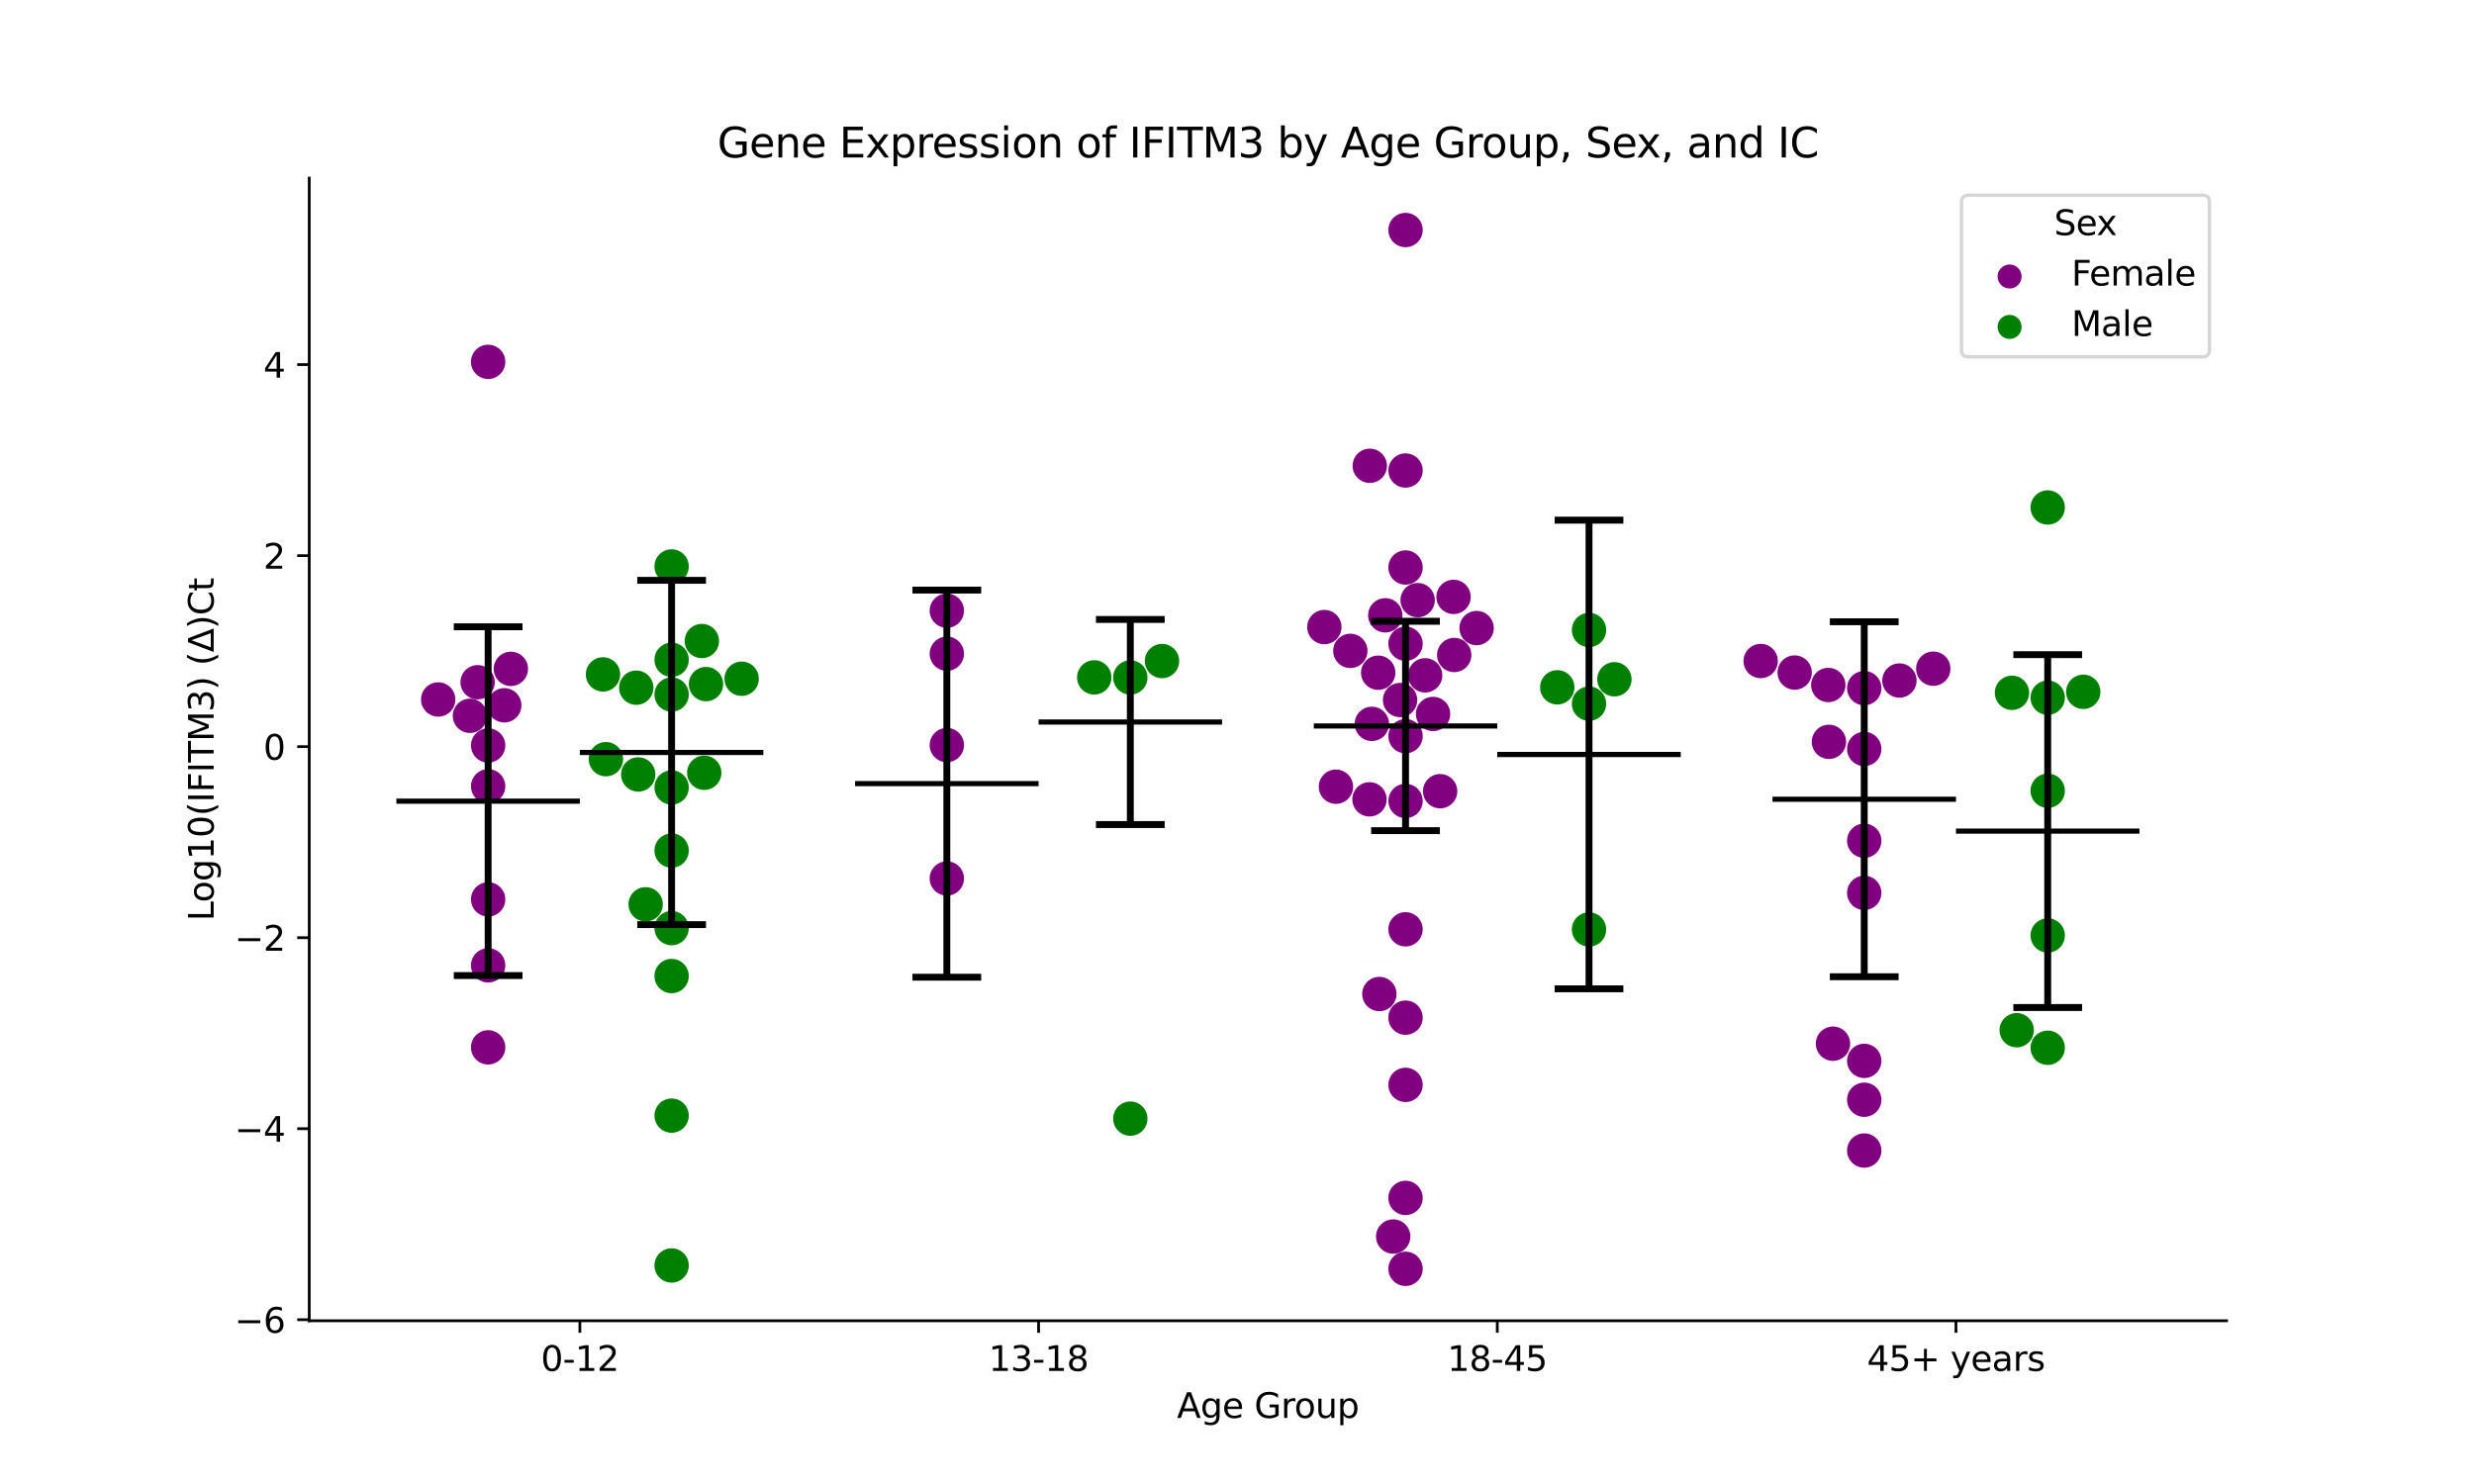 <?xml version="1.0" encoding="utf-8" standalone="no"?>
<!DOCTYPE svg PUBLIC "-//W3C//DTD SVG 1.1//EN"
  "http://www.w3.org/Graphics/SVG/1.1/DTD/svg11.dtd">
<svg xmlns:xlink="http://www.w3.org/1999/xlink" width="720pt" height="432pt" viewBox="0 0 720 432" xmlns="http://www.w3.org/2000/svg" version="1.1">
 <defs>
  <style type="text/css">*{stroke-linejoin: round; stroke-linecap: butt}</style>
 </defs>
 <g id="figure_1">
  <g id="patch_1">
   <path d="M 0 432 
L 720 432 
L 720 0 
L 0 0 
z
" style="fill: #ffffff"/>
  </g>
  <g id="axes_1">
   <g id="patch_2">
    <path d="M 90 384.48 
L 648 384.48 
L 648 51.84 
L 90 51.84 
z
" style="fill: #ffffff"/>
   </g>
   <g id="PathCollection_1">
    <defs>
     <path id="C0_0_d005dbf5a2" d="M 0 5 
C 1.326 5 2.598 4.473 3.536 3.536 
C 4.473 2.598 5 1.326 5 -0 
C 5 -1.326 4.473 -2.598 3.536 -3.536 
C 2.598 -4.473 1.326 -5 0 -5 
C -1.326 -5 -2.598 -4.473 -3.536 -3.536 
C -4.473 -2.598 -5 -1.326 -5 0 
C -5 1.326 -4.473 2.598 -3.536 3.536 
C -2.598 4.473 -1.326 5 0 5 
z
"/>
    </defs>
    <g clip-path="url(#p1fb4643c37)">
     <use xlink:href="#C0_0_d005dbf5a2" x="127.53" y="203.622" style="fill: #800080"/>
    </g>
    <g clip-path="url(#p1fb4643c37)">
     <use xlink:href="#C0_0_d005dbf5a2" x="142.062" y="217.011" style="fill: #800080"/>
    </g>
    <g clip-path="url(#p1fb4643c37)">
     <use xlink:href="#C0_0_d005dbf5a2" x="142.062" y="228.891" style="fill: #800080"/>
    </g>
    <g clip-path="url(#p1fb4643c37)">
     <use xlink:href="#C0_0_d005dbf5a2" x="146.764" y="205.313" style="fill: #800080"/>
    </g>
    <g clip-path="url(#p1fb4643c37)">
     <use xlink:href="#C0_0_d005dbf5a2" x="142.062" y="281.023" style="fill: #800080"/>
    </g>
    <g clip-path="url(#p1fb4643c37)">
     <use xlink:href="#C0_0_d005dbf5a2" x="139.004" y="198.604" style="fill: #800080"/>
    </g>
    <g clip-path="url(#p1fb4643c37)">
     <use xlink:href="#C0_0_d005dbf5a2" x="142.062" y="304.892" style="fill: #800080"/>
    </g>
    <g clip-path="url(#p1fb4643c37)">
     <use xlink:href="#C0_0_d005dbf5a2" x="148.677" y="194.715" style="fill: #800080"/>
    </g>
    <g clip-path="url(#p1fb4643c37)">
     <use xlink:href="#C0_0_d005dbf5a2" x="142.062" y="261.814" style="fill: #800080"/>
    </g>
    <g clip-path="url(#p1fb4643c37)">
     <use xlink:href="#C0_0_d005dbf5a2" x="142.062" y="105.336" style="fill: #800080"/>
    </g>
    <g clip-path="url(#p1fb4643c37)">
     <use xlink:href="#C0_0_d005dbf5a2" x="136.768" y="208.375" style="fill: #800080"/>
    </g>
   </g>
   <g id="PathCollection_2">
    <defs>
     <path id="C1_0_a21b9d2e6b" d="M 0 5 
C 1.326 5 2.598 4.473 3.536 3.536 
C 4.473 2.598 5 1.326 5 -0 
C 5 -1.326 4.473 -2.598 3.536 -3.536 
C 2.598 -4.473 1.326 -5 0 -5 
C -1.326 -5 -2.598 -4.473 -3.536 -3.536 
C -4.473 -2.598 -5 -1.326 -5 0 
C -5 1.326 -4.473 2.598 -3.536 3.536 
C -2.598 4.473 -1.326 5 0 5 
z
"/>
    </defs>
    <g clip-path="url(#p1fb4643c37)">
     <use xlink:href="#C1_0_a21b9d2e6b" x="175.487" y="196.323" style="fill: #008000"/>
    </g>
    <g clip-path="url(#p1fb4643c37)">
     <use xlink:href="#C1_0_a21b9d2e6b" x="215.836" y="197.588" style="fill: #008000"/>
    </g>
    <g clip-path="url(#p1fb4643c37)">
     <use xlink:href="#C1_0_a21b9d2e6b" x="195.459" y="270.186" style="fill: #008000"/>
    </g>
    <g clip-path="url(#p1fb4643c37)">
     <use xlink:href="#C1_0_a21b9d2e6b" x="187.898" y="263.247" style="fill: #008000"/>
    </g>
    <g clip-path="url(#p1fb4643c37)">
     <use xlink:href="#C1_0_a21b9d2e6b" x="185.17" y="200.19" style="fill: #008000"/>
    </g>
    <g clip-path="url(#p1fb4643c37)">
     <use xlink:href="#C1_0_a21b9d2e6b" x="195.459" y="192.066" style="fill: #008000"/>
    </g>
    <g clip-path="url(#p1fb4643c37)">
     <use xlink:href="#C1_0_a21b9d2e6b" x="204.256" y="186.607" style="fill: #008000"/>
    </g>
    <g clip-path="url(#p1fb4643c37)">
     <use xlink:href="#C1_0_a21b9d2e6b" x="195.459" y="324.765" style="fill: #008000"/>
    </g>
    <g clip-path="url(#p1fb4643c37)">
     <use xlink:href="#C1_0_a21b9d2e6b" x="195.459" y="368.382" style="fill: #008000"/>
    </g>
    <g clip-path="url(#p1fb4643c37)">
     <use xlink:href="#C1_0_a21b9d2e6b" x="195.459" y="284.133" style="fill: #008000"/>
    </g>
    <g clip-path="url(#p1fb4643c37)">
     <use xlink:href="#C1_0_a21b9d2e6b" x="185.739" y="225.454" style="fill: #008000"/>
    </g>
    <g clip-path="url(#p1fb4643c37)">
     <use xlink:href="#C1_0_a21b9d2e6b" x="205.464" y="199.147" style="fill: #008000"/>
    </g>
    <g clip-path="url(#p1fb4643c37)">
     <use xlink:href="#C1_0_a21b9d2e6b" x="195.459" y="247.611" style="fill: #008000"/>
    </g>
    <g clip-path="url(#p1fb4643c37)">
     <use xlink:href="#C1_0_a21b9d2e6b" x="195.459" y="229.235" style="fill: #008000"/>
    </g>
    <g clip-path="url(#p1fb4643c37)">
     <use xlink:href="#C1_0_a21b9d2e6b" x="176.336" y="221.005" style="fill: #008000"/>
    </g>
    <g clip-path="url(#p1fb4643c37)">
     <use xlink:href="#C1_0_a21b9d2e6b" x="195.459" y="202.182" style="fill: #008000"/>
    </g>
    <g clip-path="url(#p1fb4643c37)">
     <use xlink:href="#C1_0_a21b9d2e6b" x="204.954" y="224.965" style="fill: #008000"/>
    </g>
    <g clip-path="url(#p1fb4643c37)">
     <use xlink:href="#C1_0_a21b9d2e6b" x="195.459" y="164.893" style="fill: #008000"/>
    </g>
   </g>
   <g id="PathCollection_3">
    <defs>
     <path id="C2_0_2f471004be" d="M 0 5 
C 1.326 5 2.598 4.473 3.536 3.536 
C 4.473 2.598 5 1.326 5 -0 
C 5 -1.326 4.473 -2.598 3.536 -3.536 
C 2.598 -4.473 1.326 -5 0 -5 
C -1.326 -5 -2.598 -4.473 -3.536 -3.536 
C -4.473 -2.598 -5 -1.326 -5 0 
C -5 1.326 -4.473 2.598 -3.536 3.536 
C -2.598 4.473 -1.326 5 0 5 
z
"/>
    </defs>
    <g clip-path="url(#p1fb4643c37)">
     <use xlink:href="#C2_0_2f471004be" x="275.555" y="255.729" style="fill: #800080"/>
    </g>
    <g clip-path="url(#p1fb4643c37)">
     <use xlink:href="#C2_0_2f471004be" x="275.555" y="190.303" style="fill: #800080"/>
    </g>
    <g clip-path="url(#p1fb4643c37)">
     <use xlink:href="#C2_0_2f471004be" x="275.555" y="177.774" style="fill: #800080"/>
    </g>
    <g clip-path="url(#p1fb4643c37)">
     <use xlink:href="#C2_0_2f471004be" x="275.555" y="216.895" style="fill: #800080"/>
    </g>
   </g>
   <g id="PathCollection_4">
    <defs>
     <path id="C3_0_af53762e6b" d="M 0 5 
C 1.326 5 2.598 4.473 3.536 3.536 
C 4.473 2.598 5 1.326 5 -0 
C 5 -1.326 4.473 -2.598 3.536 -3.536 
C 2.598 -4.473 1.326 -5 0 -5 
C -1.326 -5 -2.598 -4.473 -3.536 -3.536 
C -4.473 -2.598 -5 -1.326 -5 0 
C -5 1.326 -4.473 2.598 -3.536 3.536 
C -2.598 4.473 -1.326 5 0 5 
z
"/>
    </defs>
    <g clip-path="url(#p1fb4643c37)">
     <use xlink:href="#C3_0_af53762e6b" x="328.952" y="325.646" style="fill: #008000"/>
    </g>
    <g clip-path="url(#p1fb4643c37)">
     <use xlink:href="#C3_0_af53762e6b" x="318.452" y="197.193" style="fill: #008000"/>
    </g>
    <g clip-path="url(#p1fb4643c37)">
     <use xlink:href="#C3_0_af53762e6b" x="338.178" y="192.439" style="fill: #008000"/>
    </g>
    <g clip-path="url(#p1fb4643c37)">
     <use xlink:href="#C3_0_af53762e6b" x="328.952" y="197.213" style="fill: #008000"/>
    </g>
   </g>
   <g id="PathCollection_5">
    <defs>
     <path id="C4_0_cc400b968b" d="M 0 5 
C 1.326 5 2.598 4.473 3.536 3.536 
C 4.473 2.598 5 1.326 5 -0 
C 5 -1.326 4.473 -2.598 3.536 -3.536 
C 2.598 -4.473 1.326 -5 0 -5 
C -1.326 -5 -2.598 -4.473 -3.536 -3.536 
C -4.473 -2.598 -5 -1.326 -5 0 
C -5 1.326 -4.473 2.598 -3.536 3.536 
C -2.598 4.473 -1.326 5 0 5 
z
"/>
    </defs>
    <g clip-path="url(#p1fb4643c37)">
     <use xlink:href="#C4_0_cc400b968b" x="429.73" y="182.829" style="fill: #800080"/>
    </g>
    <g clip-path="url(#p1fb4643c37)">
     <use xlink:href="#C4_0_cc400b968b" x="388.795" y="229.012" style="fill: #800080"/>
    </g>
    <g clip-path="url(#p1fb4643c37)">
     <use xlink:href="#C4_0_cc400b968b" x="409.048" y="66.96" style="fill: #800080"/>
    </g>
    <g clip-path="url(#p1fb4643c37)">
     <use xlink:href="#C4_0_cc400b968b" x="407.46" y="203.784" style="fill: #800080"/>
    </g>
    <g clip-path="url(#p1fb4643c37)">
     <use xlink:href="#C4_0_cc400b968b" x="398.647" y="135.597" style="fill: #800080"/>
    </g>
    <g clip-path="url(#p1fb4643c37)">
     <use xlink:href="#C4_0_cc400b968b" x="423.026" y="173.759" style="fill: #800080"/>
    </g>
    <g clip-path="url(#p1fb4643c37)">
     <use xlink:href="#C4_0_cc400b968b" x="423.22" y="190.675" style="fill: #800080"/>
    </g>
    <g clip-path="url(#p1fb4643c37)">
     <use xlink:href="#C4_0_cc400b968b" x="417.058" y="207.839" style="fill: #800080"/>
    </g>
    <g clip-path="url(#p1fb4643c37)">
     <use xlink:href="#C4_0_cc400b968b" x="385.423" y="182.541" style="fill: #800080"/>
    </g>
    <g clip-path="url(#p1fb4643c37)">
     <use xlink:href="#C4_0_cc400b968b" x="412.573" y="174.708" style="fill: #800080"/>
    </g>
    <g clip-path="url(#p1fb4643c37)">
     <use xlink:href="#C4_0_cc400b968b" x="409.048" y="165.207" style="fill: #800080"/>
    </g>
    <g clip-path="url(#p1fb4643c37)">
     <use xlink:href="#C4_0_cc400b968b" x="399.246" y="210.719" style="fill: #800080"/>
    </g>
    <g clip-path="url(#p1fb4643c37)">
     <use xlink:href="#C4_0_cc400b968b" x="409.048" y="136.97" style="fill: #800080"/>
    </g>
    <g clip-path="url(#p1fb4643c37)">
     <use xlink:href="#C4_0_cc400b968b" x="409.048" y="369.36" style="fill: #800080"/>
    </g>
    <g clip-path="url(#p1fb4643c37)">
     <use xlink:href="#C4_0_cc400b968b" x="409.048" y="233.159" style="fill: #800080"/>
    </g>
    <g clip-path="url(#p1fb4643c37)">
     <use xlink:href="#C4_0_cc400b968b" x="414.757" y="196.594" style="fill: #800080"/>
    </g>
    <g clip-path="url(#p1fb4643c37)">
     <use xlink:href="#C4_0_cc400b968b" x="398.559" y="232.69" style="fill: #800080"/>
    </g>
    <g clip-path="url(#p1fb4643c37)">
     <use xlink:href="#C4_0_cc400b968b" x="409.048" y="296.245" style="fill: #800080"/>
    </g>
    <g clip-path="url(#p1fb4643c37)">
     <use xlink:href="#C4_0_cc400b968b" x="409.048" y="270.528" style="fill: #800080"/>
    </g>
    <g clip-path="url(#p1fb4643c37)">
     <use xlink:href="#C4_0_cc400b968b" x="401.43" y="289.363" style="fill: #800080"/>
    </g>
    <g clip-path="url(#p1fb4643c37)">
     <use xlink:href="#C4_0_cc400b968b" x="405.46" y="359.962" style="fill: #800080"/>
    </g>
    <g clip-path="url(#p1fb4643c37)">
     <use xlink:href="#C4_0_cc400b968b" x="409.048" y="348.718" style="fill: #800080"/>
    </g>
    <g clip-path="url(#p1fb4643c37)">
     <use xlink:href="#C4_0_cc400b968b" x="409.048" y="214.304" style="fill: #800080"/>
    </g>
    <g clip-path="url(#p1fb4643c37)">
     <use xlink:href="#C4_0_cc400b968b" x="403.152" y="179.122" style="fill: #800080"/>
    </g>
    <g clip-path="url(#p1fb4643c37)">
     <use xlink:href="#C4_0_cc400b968b" x="419.117" y="230.323" style="fill: #800080"/>
    </g>
    <g clip-path="url(#p1fb4643c37)">
     <use xlink:href="#C4_0_cc400b968b" x="401.096" y="195.83" style="fill: #800080"/>
    </g>
    <g clip-path="url(#p1fb4643c37)">
     <use xlink:href="#C4_0_cc400b968b" x="392.989" y="189.475" style="fill: #800080"/>
    </g>
    <g clip-path="url(#p1fb4643c37)">
     <use xlink:href="#C4_0_cc400b968b" x="409.048" y="187.397" style="fill: #800080"/>
    </g>
    <g clip-path="url(#p1fb4643c37)">
     <use xlink:href="#C4_0_cc400b968b" x="409.048" y="315.81" style="fill: #800080"/>
    </g>
   </g>
   <g id="PathCollection_6">
    <defs>
     <path id="C5_0_0db27aacb5" d="M 0 5 
C 1.326 5 2.598 4.473 3.536 3.536 
C 4.473 2.598 5 1.326 5 -0 
C 5 -1.326 4.473 -2.598 3.536 -3.536 
C 2.598 -4.473 1.326 -5 0 -5 
C -1.326 -5 -2.598 -4.473 -3.536 -3.536 
C -4.473 -2.598 -5 -1.326 -5 0 
C -5 1.326 -4.473 2.598 -3.536 3.536 
C -2.598 4.473 -1.326 5 0 5 
z
"/>
    </defs>
    <g clip-path="url(#p1fb4643c37)">
     <use xlink:href="#C5_0_0db27aacb5" x="462.445" y="204.842" style="fill: #008000"/>
    </g>
    <g clip-path="url(#p1fb4643c37)">
     <use xlink:href="#C5_0_0db27aacb5" x="462.445" y="270.573" style="fill: #008000"/>
    </g>
    <g clip-path="url(#p1fb4643c37)">
     <use xlink:href="#C5_0_0db27aacb5" x="462.445" y="183.391" style="fill: #008000"/>
    </g>
    <g clip-path="url(#p1fb4643c37)">
     <use xlink:href="#C5_0_0db27aacb5" x="453.207" y="200.089" style="fill: #008000"/>
    </g>
    <g clip-path="url(#p1fb4643c37)">
     <use xlink:href="#C5_0_0db27aacb5" x="469.84" y="197.743" style="fill: #008000"/>
    </g>
   </g>
   <g id="PathCollection_7">
    <defs>
     <path id="C6_0_160b80b0ac" d="M 0 5 
C 1.326 5 2.598 4.473 3.536 3.536 
C 4.473 2.598 5 1.326 5 -0 
C 5 -1.326 4.473 -2.598 3.536 -3.536 
C 2.598 -4.473 1.326 -5 0 -5 
C -1.326 -5 -2.598 -4.473 -3.536 -3.536 
C -4.473 -2.598 -5 -1.326 -5 0 
C -5 1.326 -4.473 2.598 -3.536 3.536 
C -2.598 4.473 -1.326 5 0 5 
z
"/>
    </defs>
    <g clip-path="url(#p1fb4643c37)">
     <use xlink:href="#C6_0_160b80b0ac" x="552.779" y="198.106" style="fill: #800080"/>
    </g>
    <g clip-path="url(#p1fb4643c37)">
     <use xlink:href="#C6_0_160b80b0ac" x="542.541" y="259.922" style="fill: #800080"/>
    </g>
    <g clip-path="url(#p1fb4643c37)">
     <use xlink:href="#C6_0_160b80b0ac" x="542.541" y="200.325" style="fill: #800080"/>
    </g>
    <g clip-path="url(#p1fb4643c37)">
     <use xlink:href="#C6_0_160b80b0ac" x="562.637" y="194.663" style="fill: #800080"/>
    </g>
    <g clip-path="url(#p1fb4643c37)">
     <use xlink:href="#C6_0_160b80b0ac" x="533.447" y="303.828" style="fill: #800080"/>
    </g>
    <g clip-path="url(#p1fb4643c37)">
     <use xlink:href="#C6_0_160b80b0ac" x="532.085" y="199.404" style="fill: #800080"/>
    </g>
    <g clip-path="url(#p1fb4643c37)">
     <use xlink:href="#C6_0_160b80b0ac" x="512.406" y="192.429" style="fill: #800080"/>
    </g>
    <g clip-path="url(#p1fb4643c37)">
     <use xlink:href="#C6_0_160b80b0ac" x="542.541" y="244.741" style="fill: #800080"/>
    </g>
    <g clip-path="url(#p1fb4643c37)">
     <use xlink:href="#C6_0_160b80b0ac" x="532.269" y="215.953" style="fill: #800080"/>
    </g>
    <g clip-path="url(#p1fb4643c37)">
     <use xlink:href="#C6_0_160b80b0ac" x="542.541" y="218.026" style="fill: #800080"/>
    </g>
    <g clip-path="url(#p1fb4643c37)">
     <use xlink:href="#C6_0_160b80b0ac" x="542.541" y="320.141" style="fill: #800080"/>
    </g>
    <g clip-path="url(#p1fb4643c37)">
     <use xlink:href="#C6_0_160b80b0ac" x="522.296" y="195.788" style="fill: #800080"/>
    </g>
    <g clip-path="url(#p1fb4643c37)">
     <use xlink:href="#C6_0_160b80b0ac" x="542.541" y="308.827" style="fill: #800080"/>
    </g>
    <g clip-path="url(#p1fb4643c37)">
     <use xlink:href="#C6_0_160b80b0ac" x="542.541" y="334.929" style="fill: #800080"/>
    </g>
   </g>
   <g id="PathCollection_8">
    <defs>
     <path id="C7_0_4708cc3f23" d="M 0 5 
C 1.326 5 2.598 4.473 3.536 3.536 
C 4.473 2.598 5 1.326 5 -0 
C 5 -1.326 4.473 -2.598 3.536 -3.536 
C 2.598 -4.473 1.326 -5 0 -5 
C -1.326 -5 -2.598 -4.473 -3.536 -3.536 
C -4.473 -2.598 -5 -1.326 -5 0 
C -5 1.326 -4.473 2.598 -3.536 3.536 
C -2.598 4.473 -1.326 5 0 5 
z
"/>
    </defs>
    <g clip-path="url(#p1fb4643c37)">
     <use xlink:href="#C7_0_4708cc3f23" x="595.938" y="272.321" style="fill: #008000"/>
    </g>
    <g clip-path="url(#p1fb4643c37)">
     <use xlink:href="#C7_0_4708cc3f23" x="606.283" y="201.391" style="fill: #008000"/>
    </g>
    <g clip-path="url(#p1fb4643c37)">
     <use xlink:href="#C7_0_4708cc3f23" x="595.938" y="147.73" style="fill: #008000"/>
    </g>
    <g clip-path="url(#p1fb4643c37)">
     <use xlink:href="#C7_0_4708cc3f23" x="585.544" y="201.68" style="fill: #008000"/>
    </g>
    <g clip-path="url(#p1fb4643c37)">
     <use xlink:href="#C7_0_4708cc3f23" x="595.938" y="305.015" style="fill: #008000"/>
    </g>
    <g clip-path="url(#p1fb4643c37)">
     <use xlink:href="#C7_0_4708cc3f23" x="595.938" y="230.196" style="fill: #008000"/>
    </g>
    <g clip-path="url(#p1fb4643c37)">
     <use xlink:href="#C7_0_4708cc3f23" x="586.914" y="299.902" style="fill: #008000"/>
    </g>
    <g clip-path="url(#p1fb4643c37)">
     <use xlink:href="#C7_0_4708cc3f23" x="595.938" y="203.101" style="fill: #008000"/>
    </g>
   </g>
   <g id="PathCollection_9"/>
   <g id="PathCollection_10"/>
   <g id="matplotlib.axis_1">
    <g id="xtick_1">
     <g id="line2d_1">
      <defs>
       <path id="m7fa764f55e" d="M 0 0 
L 0 3.5 
" style="stroke: #000000; stroke-width: 0.8"/>
      </defs>
      <g>
       <use xlink:href="#m7fa764f55e" x="168.761" y="384.48" style="stroke: #000000; stroke-width: 0.8"/>
      </g>
     </g>
     <g id="text_1">
      <!-- 0-12 -->
      <g transform="translate(157.413 399.078) scale(0.1 -0.1)">
       <defs>
        <path id="DejaVuSans-30" d="M 2034 4250 
Q 1547 4250 1301 3770 
Q 1056 3291 1056 2328 
Q 1056 1369 1301 889 
Q 1547 409 2034 409 
Q 2525 409 2770 889 
Q 3016 1369 3016 2328 
Q 3016 3291 2770 3770 
Q 2525 4250 2034 4250 
z
M 2034 4750 
Q 2819 4750 3233 4129 
Q 3647 3509 3647 2328 
Q 3647 1150 3233 529 
Q 2819 -91 2034 -91 
Q 1250 -91 836 529 
Q 422 1150 422 2328 
Q 422 3509 836 4129 
Q 1250 4750 2034 4750 
z
" transform="scale(0.016)"/>
        <path id="DejaVuSans-2d" d="M 313 2009 
L 1997 2009 
L 1997 1497 
L 313 1497 
L 313 2009 
z
" transform="scale(0.016)"/>
        <path id="DejaVuSans-31" d="M 794 531 
L 1825 531 
L 1825 4091 
L 703 3866 
L 703 4441 
L 1819 4666 
L 2450 4666 
L 2450 531 
L 3481 531 
L 3481 0 
L 794 0 
L 794 531 
z
" transform="scale(0.016)"/>
        <path id="DejaVuSans-32" d="M 1228 531 
L 3431 531 
L 3431 0 
L 469 0 
L 469 531 
Q 828 903 1448 1529 
Q 2069 2156 2228 2338 
Q 2531 2678 2651 2914 
Q 2772 3150 2772 3378 
Q 2772 3750 2511 3984 
Q 2250 4219 1831 4219 
Q 1534 4219 1204 4116 
Q 875 4013 500 3803 
L 500 4441 
Q 881 4594 1212 4672 
Q 1544 4750 1819 4750 
Q 2544 4750 2975 4387 
Q 3406 4025 3406 3419 
Q 3406 3131 3298 2873 
Q 3191 2616 2906 2266 
Q 2828 2175 2409 1742 
Q 1991 1309 1228 531 
z
" transform="scale(0.016)"/>
       </defs>
       <use xlink:href="#DejaVuSans-30"/>
       <use xlink:href="#DejaVuSans-2d" x="63.623"/>
       <use xlink:href="#DejaVuSans-31" x="99.707"/>
       <use xlink:href="#DejaVuSans-32" x="163.33"/>
      </g>
     </g>
    </g>
    <g id="xtick_2">
     <g id="line2d_2">
      <g>
       <use xlink:href="#m7fa764f55e" x="302.254" y="384.48" style="stroke: #000000; stroke-width: 0.8"/>
      </g>
     </g>
     <g id="text_2">
      <!-- 13-18 -->
      <g transform="translate(287.725 399.078) scale(0.1 -0.1)">
       <defs>
        <path id="DejaVuSans-33" d="M 2597 2516 
Q 3050 2419 3304 2112 
Q 3559 1806 3559 1356 
Q 3559 666 3084 287 
Q 2609 -91 1734 -91 
Q 1441 -91 1130 -33 
Q 819 25 488 141 
L 488 750 
Q 750 597 1062 519 
Q 1375 441 1716 441 
Q 2309 441 2620 675 
Q 2931 909 2931 1356 
Q 2931 1769 2642 2001 
Q 2353 2234 1838 2234 
L 1294 2234 
L 1294 2753 
L 1863 2753 
Q 2328 2753 2575 2939 
Q 2822 3125 2822 3475 
Q 2822 3834 2567 4026 
Q 2313 4219 1838 4219 
Q 1578 4219 1281 4162 
Q 984 4106 628 3988 
L 628 4550 
Q 988 4650 1302 4700 
Q 1616 4750 1894 4750 
Q 2613 4750 3031 4423 
Q 3450 4097 3450 3541 
Q 3450 3153 3228 2886 
Q 3006 2619 2597 2516 
z
" transform="scale(0.016)"/>
        <path id="DejaVuSans-38" d="M 2034 2216 
Q 1584 2216 1326 1975 
Q 1069 1734 1069 1313 
Q 1069 891 1326 650 
Q 1584 409 2034 409 
Q 2484 409 2743 651 
Q 3003 894 3003 1313 
Q 3003 1734 2745 1975 
Q 2488 2216 2034 2216 
z
M 1403 2484 
Q 997 2584 770 2862 
Q 544 3141 544 3541 
Q 544 4100 942 4425 
Q 1341 4750 2034 4750 
Q 2731 4750 3128 4425 
Q 3525 4100 3525 3541 
Q 3525 3141 3298 2862 
Q 3072 2584 2669 2484 
Q 3125 2378 3379 2068 
Q 3634 1759 3634 1313 
Q 3634 634 3220 271 
Q 2806 -91 2034 -91 
Q 1263 -91 848 271 
Q 434 634 434 1313 
Q 434 1759 690 2068 
Q 947 2378 1403 2484 
z
M 1172 3481 
Q 1172 3119 1398 2916 
Q 1625 2713 2034 2713 
Q 2441 2713 2670 2916 
Q 2900 3119 2900 3481 
Q 2900 3844 2670 4047 
Q 2441 4250 2034 4250 
Q 1625 4250 1398 4047 
Q 1172 3844 1172 3481 
z
" transform="scale(0.016)"/>
       </defs>
       <use xlink:href="#DejaVuSans-31"/>
       <use xlink:href="#DejaVuSans-33" x="63.623"/>
       <use xlink:href="#DejaVuSans-2d" x="127.246"/>
       <use xlink:href="#DejaVuSans-31" x="163.33"/>
       <use xlink:href="#DejaVuSans-38" x="226.953"/>
      </g>
     </g>
    </g>
    <g id="xtick_3">
     <g id="line2d_3">
      <g>
       <use xlink:href="#m7fa764f55e" x="435.746" y="384.48" style="stroke: #000000; stroke-width: 0.8"/>
      </g>
     </g>
     <g id="text_3">
      <!-- 18-45 -->
      <g transform="translate(421.218 399.078) scale(0.1 -0.1)">
       <defs>
        <path id="DejaVuSans-34" d="M 2419 4116 
L 825 1625 
L 2419 1625 
L 2419 4116 
z
M 2253 4666 
L 3047 4666 
L 3047 1625 
L 3713 1625 
L 3713 1100 
L 3047 1100 
L 3047 0 
L 2419 0 
L 2419 1100 
L 313 1100 
L 313 1709 
L 2253 4666 
z
" transform="scale(0.016)"/>
        <path id="DejaVuSans-35" d="M 691 4666 
L 3169 4666 
L 3169 4134 
L 1269 4134 
L 1269 2991 
Q 1406 3038 1543 3061 
Q 1681 3084 1819 3084 
Q 2600 3084 3056 2656 
Q 3513 2228 3513 1497 
Q 3513 744 3044 326 
Q 2575 -91 1722 -91 
Q 1428 -91 1123 -41 
Q 819 9 494 109 
L 494 744 
Q 775 591 1075 516 
Q 1375 441 1709 441 
Q 2250 441 2565 725 
Q 2881 1009 2881 1497 
Q 2881 1984 2565 2268 
Q 2250 2553 1709 2553 
Q 1456 2553 1204 2497 
Q 953 2441 691 2322 
L 691 4666 
z
" transform="scale(0.016)"/>
       </defs>
       <use xlink:href="#DejaVuSans-31"/>
       <use xlink:href="#DejaVuSans-38" x="63.623"/>
       <use xlink:href="#DejaVuSans-2d" x="127.246"/>
       <use xlink:href="#DejaVuSans-34" x="163.33"/>
       <use xlink:href="#DejaVuSans-35" x="226.953"/>
      </g>
     </g>
    </g>
    <g id="xtick_4">
     <g id="line2d_4">
      <g>
       <use xlink:href="#m7fa764f55e" x="569.239" y="384.48" style="stroke: #000000; stroke-width: 0.8"/>
      </g>
     </g>
     <g id="text_4">
      <!-- 45+ years -->
      <g transform="translate(543.338 399.078) scale(0.1 -0.1)">
       <defs>
        <path id="DejaVuSans-2b" d="M 2944 4013 
L 2944 2272 
L 4684 2272 
L 4684 1741 
L 2944 1741 
L 2944 0 
L 2419 0 
L 2419 1741 
L 678 1741 
L 678 2272 
L 2419 2272 
L 2419 4013 
L 2944 4013 
z
" transform="scale(0.016)"/>
        <path id="DejaVuSans-20" transform="scale(0.016)"/>
        <path id="DejaVuSans-79" d="M 2059 -325 
Q 1816 -950 1584 -1140 
Q 1353 -1331 966 -1331 
L 506 -1331 
L 506 -850 
L 844 -850 
Q 1081 -850 1212 -737 
Q 1344 -625 1503 -206 
L 1606 56 
L 191 3500 
L 800 3500 
L 1894 763 
L 2988 3500 
L 3597 3500 
L 2059 -325 
z
" transform="scale(0.016)"/>
        <path id="DejaVuSans-65" d="M 3597 1894 
L 3597 1613 
L 953 1613 
Q 991 1019 1311 708 
Q 1631 397 2203 397 
Q 2534 397 2845 478 
Q 3156 559 3463 722 
L 3463 178 
Q 3153 47 2828 -22 
Q 2503 -91 2169 -91 
Q 1331 -91 842 396 
Q 353 884 353 1716 
Q 353 2575 817 3079 
Q 1281 3584 2069 3584 
Q 2775 3584 3186 3129 
Q 3597 2675 3597 1894 
z
M 3022 2063 
Q 3016 2534 2758 2815 
Q 2500 3097 2075 3097 
Q 1594 3097 1305 2825 
Q 1016 2553 972 2059 
L 3022 2063 
z
" transform="scale(0.016)"/>
        <path id="DejaVuSans-61" d="M 2194 1759 
Q 1497 1759 1228 1600 
Q 959 1441 959 1056 
Q 959 750 1161 570 
Q 1363 391 1709 391 
Q 2188 391 2477 730 
Q 2766 1069 2766 1631 
L 2766 1759 
L 2194 1759 
z
M 3341 1997 
L 3341 0 
L 2766 0 
L 2766 531 
Q 2569 213 2275 61 
Q 1981 -91 1556 -91 
Q 1019 -91 701 211 
Q 384 513 384 1019 
Q 384 1609 779 1909 
Q 1175 2209 1959 2209 
L 2766 2209 
L 2766 2266 
Q 2766 2663 2505 2880 
Q 2244 3097 1772 3097 
Q 1472 3097 1187 3025 
Q 903 2953 641 2809 
L 641 3341 
Q 956 3463 1253 3523 
Q 1550 3584 1831 3584 
Q 2591 3584 2966 3190 
Q 3341 2797 3341 1997 
z
" transform="scale(0.016)"/>
        <path id="DejaVuSans-72" d="M 2631 2963 
Q 2534 3019 2420 3045 
Q 2306 3072 2169 3072 
Q 1681 3072 1420 2755 
Q 1159 2438 1159 1844 
L 1159 0 
L 581 0 
L 581 3500 
L 1159 3500 
L 1159 2956 
Q 1341 3275 1631 3429 
Q 1922 3584 2338 3584 
Q 2397 3584 2469 3576 
Q 2541 3569 2628 3553 
L 2631 2963 
z
" transform="scale(0.016)"/>
        <path id="DejaVuSans-73" d="M 2834 3397 
L 2834 2853 
Q 2591 2978 2328 3040 
Q 2066 3103 1784 3103 
Q 1356 3103 1142 2972 
Q 928 2841 928 2578 
Q 928 2378 1081 2264 
Q 1234 2150 1697 2047 
L 1894 2003 
Q 2506 1872 2764 1633 
Q 3022 1394 3022 966 
Q 3022 478 2636 193 
Q 2250 -91 1575 -91 
Q 1294 -91 989 -36 
Q 684 19 347 128 
L 347 722 
Q 666 556 975 473 
Q 1284 391 1588 391 
Q 1994 391 2212 530 
Q 2431 669 2431 922 
Q 2431 1156 2273 1281 
Q 2116 1406 1581 1522 
L 1381 1569 
Q 847 1681 609 1914 
Q 372 2147 372 2553 
Q 372 3047 722 3315 
Q 1072 3584 1716 3584 
Q 2034 3584 2315 3537 
Q 2597 3491 2834 3397 
z
" transform="scale(0.016)"/>
       </defs>
       <use xlink:href="#DejaVuSans-34"/>
       <use xlink:href="#DejaVuSans-35" x="63.623"/>
       <use xlink:href="#DejaVuSans-2b" x="127.246"/>
       <use xlink:href="#DejaVuSans-20" x="211.035"/>
       <use xlink:href="#DejaVuSans-79" x="242.822"/>
       <use xlink:href="#DejaVuSans-65" x="302.002"/>
       <use xlink:href="#DejaVuSans-61" x="363.525"/>
       <use xlink:href="#DejaVuSans-72" x="424.805"/>
       <use xlink:href="#DejaVuSans-73" x="465.918"/>
      </g>
     </g>
    </g>
    <g id="text_5">
     <!-- Age Group -->
     <g transform="translate(342.52 412.757) scale(0.1 -0.1)">
      <defs>
       <path id="DejaVuSans-41" d="M 2188 4044 
L 1331 1722 
L 3047 1722 
L 2188 4044 
z
M 1831 4666 
L 2547 4666 
L 4325 0 
L 3669 0 
L 3244 1197 
L 1141 1197 
L 716 0 
L 50 0 
L 1831 4666 
z
" transform="scale(0.016)"/>
       <path id="DejaVuSans-67" d="M 2906 1791 
Q 2906 2416 2648 2759 
Q 2391 3103 1925 3103 
Q 1463 3103 1205 2759 
Q 947 2416 947 1791 
Q 947 1169 1205 825 
Q 1463 481 1925 481 
Q 2391 481 2648 825 
Q 2906 1169 2906 1791 
z
M 3481 434 
Q 3481 -459 3084 -895 
Q 2688 -1331 1869 -1331 
Q 1566 -1331 1297 -1286 
Q 1028 -1241 775 -1147 
L 775 -588 
Q 1028 -725 1275 -790 
Q 1522 -856 1778 -856 
Q 2344 -856 2625 -561 
Q 2906 -266 2906 331 
L 2906 616 
Q 2728 306 2450 153 
Q 2172 0 1784 0 
Q 1141 0 747 490 
Q 353 981 353 1791 
Q 353 2603 747 3093 
Q 1141 3584 1784 3584 
Q 2172 3584 2450 3431 
Q 2728 3278 2906 2969 
L 2906 3500 
L 3481 3500 
L 3481 434 
z
" transform="scale(0.016)"/>
       <path id="DejaVuSans-47" d="M 3809 666 
L 3809 1919 
L 2778 1919 
L 2778 2438 
L 4434 2438 
L 4434 434 
Q 4069 175 3628 42 
Q 3188 -91 2688 -91 
Q 1594 -91 976 548 
Q 359 1188 359 2328 
Q 359 3472 976 4111 
Q 1594 4750 2688 4750 
Q 3144 4750 3555 4637 
Q 3966 4525 4313 4306 
L 4313 3634 
Q 3963 3931 3569 4081 
Q 3175 4231 2741 4231 
Q 1884 4231 1454 3753 
Q 1025 3275 1025 2328 
Q 1025 1384 1454 906 
Q 1884 428 2741 428 
Q 3075 428 3337 486 
Q 3600 544 3809 666 
z
" transform="scale(0.016)"/>
       <path id="DejaVuSans-6f" d="M 1959 3097 
Q 1497 3097 1228 2736 
Q 959 2375 959 1747 
Q 959 1119 1226 758 
Q 1494 397 1959 397 
Q 2419 397 2687 759 
Q 2956 1122 2956 1747 
Q 2956 2369 2687 2733 
Q 2419 3097 1959 3097 
z
M 1959 3584 
Q 2709 3584 3137 3096 
Q 3566 2609 3566 1747 
Q 3566 888 3137 398 
Q 2709 -91 1959 -91 
Q 1206 -91 779 398 
Q 353 888 353 1747 
Q 353 2609 779 3096 
Q 1206 3584 1959 3584 
z
" transform="scale(0.016)"/>
       <path id="DejaVuSans-75" d="M 544 1381 
L 544 3500 
L 1119 3500 
L 1119 1403 
Q 1119 906 1312 657 
Q 1506 409 1894 409 
Q 2359 409 2629 706 
Q 2900 1003 2900 1516 
L 2900 3500 
L 3475 3500 
L 3475 0 
L 2900 0 
L 2900 538 
Q 2691 219 2414 64 
Q 2138 -91 1772 -91 
Q 1169 -91 856 284 
Q 544 659 544 1381 
z
M 1991 3584 
L 1991 3584 
z
" transform="scale(0.016)"/>
       <path id="DejaVuSans-70" d="M 1159 525 
L 1159 -1331 
L 581 -1331 
L 581 3500 
L 1159 3500 
L 1159 2969 
Q 1341 3281 1617 3432 
Q 1894 3584 2278 3584 
Q 2916 3584 3314 3078 
Q 3713 2572 3713 1747 
Q 3713 922 3314 415 
Q 2916 -91 2278 -91 
Q 1894 -91 1617 61 
Q 1341 213 1159 525 
z
M 3116 1747 
Q 3116 2381 2855 2742 
Q 2594 3103 2138 3103 
Q 1681 3103 1420 2742 
Q 1159 2381 1159 1747 
Q 1159 1113 1420 752 
Q 1681 391 2138 391 
Q 2594 391 2855 752 
Q 3116 1113 3116 1747 
z
" transform="scale(0.016)"/>
      </defs>
      <use xlink:href="#DejaVuSans-41"/>
      <use xlink:href="#DejaVuSans-67" x="68.408"/>
      <use xlink:href="#DejaVuSans-65" x="131.885"/>
      <use xlink:href="#DejaVuSans-20" x="193.408"/>
      <use xlink:href="#DejaVuSans-47" x="225.195"/>
      <use xlink:href="#DejaVuSans-72" x="302.686"/>
      <use xlink:href="#DejaVuSans-6f" x="341.549"/>
      <use xlink:href="#DejaVuSans-75" x="402.73"/>
      <use xlink:href="#DejaVuSans-70" x="466.109"/>
     </g>
    </g>
   </g>
   <g id="matplotlib.axis_2">
    <g id="ytick_1">
     <g id="line2d_5">
      <defs>
       <path id="m2177b4fee6" d="M 0 0 
L -3.5 0 
" style="stroke: #000000; stroke-width: 0.8"/>
      </defs>
      <g>
       <use xlink:href="#m2177b4fee6" x="90" y="384.174" style="stroke: #000000; stroke-width: 0.8"/>
      </g>
     </g>
     <g id="text_6">
      <!-- −6 -->
      <g transform="translate(68.258 387.973) scale(0.1 -0.1)">
       <defs>
        <path id="DejaVuSans-2212" d="M 678 2272 
L 4684 2272 
L 4684 1741 
L 678 1741 
L 678 2272 
z
" transform="scale(0.016)"/>
        <path id="DejaVuSans-36" d="M 2113 2584 
Q 1688 2584 1439 2293 
Q 1191 2003 1191 1497 
Q 1191 994 1439 701 
Q 1688 409 2113 409 
Q 2538 409 2786 701 
Q 3034 994 3034 1497 
Q 3034 2003 2786 2293 
Q 2538 2584 2113 2584 
z
M 3366 4563 
L 3366 3988 
Q 3128 4100 2886 4159 
Q 2644 4219 2406 4219 
Q 1781 4219 1451 3797 
Q 1122 3375 1075 2522 
Q 1259 2794 1537 2939 
Q 1816 3084 2150 3084 
Q 2853 3084 3261 2657 
Q 3669 2231 3669 1497 
Q 3669 778 3244 343 
Q 2819 -91 2113 -91 
Q 1303 -91 875 529 
Q 447 1150 447 2328 
Q 447 3434 972 4092 
Q 1497 4750 2381 4750 
Q 2619 4750 2861 4703 
Q 3103 4656 3366 4563 
z
" transform="scale(0.016)"/>
       </defs>
       <use xlink:href="#DejaVuSans-2212"/>
       <use xlink:href="#DejaVuSans-36" x="83.789"/>
      </g>
     </g>
    </g>
    <g id="ytick_2">
     <g id="line2d_6">
      <g>
       <use xlink:href="#m2177b4fee6" x="90" y="328.567" style="stroke: #000000; stroke-width: 0.8"/>
      </g>
     </g>
     <g id="text_7">
      <!-- −4 -->
      <g transform="translate(68.258 332.367) scale(0.1 -0.1)">
       <use xlink:href="#DejaVuSans-2212"/>
       <use xlink:href="#DejaVuSans-34" x="83.789"/>
      </g>
     </g>
    </g>
    <g id="ytick_3">
     <g id="line2d_7">
      <g>
       <use xlink:href="#m2177b4fee6" x="90" y="272.961" style="stroke: #000000; stroke-width: 0.8"/>
      </g>
     </g>
     <g id="text_8">
      <!-- −2 -->
      <g transform="translate(68.258 276.76) scale(0.1 -0.1)">
       <use xlink:href="#DejaVuSans-2212"/>
       <use xlink:href="#DejaVuSans-32" x="83.789"/>
      </g>
     </g>
    </g>
    <g id="ytick_4">
     <g id="line2d_8">
      <g>
       <use xlink:href="#m2177b4fee6" x="90" y="217.354" style="stroke: #000000; stroke-width: 0.8"/>
      </g>
     </g>
     <g id="text_9">
      <!-- 0 -->
      <g transform="translate(76.638 221.154) scale(0.1 -0.1)">
       <use xlink:href="#DejaVuSans-30"/>
      </g>
     </g>
    </g>
    <g id="ytick_5">
     <g id="line2d_9">
      <g>
       <use xlink:href="#m2177b4fee6" x="90" y="161.748" style="stroke: #000000; stroke-width: 0.8"/>
      </g>
     </g>
     <g id="text_10">
      <!-- 2 -->
      <g transform="translate(76.638 165.547) scale(0.1 -0.1)">
       <use xlink:href="#DejaVuSans-32"/>
      </g>
     </g>
    </g>
    <g id="ytick_6">
     <g id="line2d_10">
      <g>
       <use xlink:href="#m2177b4fee6" x="90" y="106.142" style="stroke: #000000; stroke-width: 0.8"/>
      </g>
     </g>
     <g id="text_11">
      <!-- 4 -->
      <g transform="translate(76.638 109.941) scale(0.1 -0.1)">
       <use xlink:href="#DejaVuSans-34"/>
      </g>
     </g>
    </g>
    <g id="text_12">
     <!-- Log10(IFITM3) (Δ)Ct -->
     <g transform="translate(62.178 268.094) rotate(-90) scale(0.1 -0.1)">
      <defs>
       <path id="DejaVuSans-4c" d="M 628 4666 
L 1259 4666 
L 1259 531 
L 3531 531 
L 3531 0 
L 628 0 
L 628 4666 
z
" transform="scale(0.016)"/>
       <path id="DejaVuSans-28" d="M 1984 4856 
Q 1566 4138 1362 3434 
Q 1159 2731 1159 2009 
Q 1159 1288 1364 580 
Q 1569 -128 1984 -844 
L 1484 -844 
Q 1016 -109 783 600 
Q 550 1309 550 2009 
Q 550 2706 781 3412 
Q 1013 4119 1484 4856 
L 1984 4856 
z
" transform="scale(0.016)"/>
       <path id="DejaVuSans-49" d="M 628 4666 
L 1259 4666 
L 1259 0 
L 628 0 
L 628 4666 
z
" transform="scale(0.016)"/>
       <path id="DejaVuSans-46" d="M 628 4666 
L 3309 4666 
L 3309 4134 
L 1259 4134 
L 1259 2759 
L 3109 2759 
L 3109 2228 
L 1259 2228 
L 1259 0 
L 628 0 
L 628 4666 
z
" transform="scale(0.016)"/>
       <path id="DejaVuSans-54" d="M -19 4666 
L 3928 4666 
L 3928 4134 
L 2272 4134 
L 2272 0 
L 1638 0 
L 1638 4134 
L -19 4134 
L -19 4666 
z
" transform="scale(0.016)"/>
       <path id="DejaVuSans-4d" d="M 628 4666 
L 1569 4666 
L 2759 1491 
L 3956 4666 
L 4897 4666 
L 4897 0 
L 4281 0 
L 4281 4097 
L 3078 897 
L 2444 897 
L 1241 4097 
L 1241 0 
L 628 0 
L 628 4666 
z
" transform="scale(0.016)"/>
       <path id="DejaVuSans-29" d="M 513 4856 
L 1013 4856 
Q 1481 4119 1714 3412 
Q 1947 2706 1947 2009 
Q 1947 1309 1714 600 
Q 1481 -109 1013 -844 
L 513 -844 
Q 928 -128 1133 580 
Q 1338 1288 1338 2009 
Q 1338 2731 1133 3434 
Q 928 4138 513 4856 
z
" transform="scale(0.016)"/>
       <path id="DejaVuSans-394" d="M 2188 4044 
L 906 525 
L 3472 525 
L 2188 4044 
z
M 50 0 
L 1831 4666 
L 2547 4666 
L 4325 0 
L 50 0 
z
" transform="scale(0.016)"/>
       <path id="DejaVuSans-43" d="M 4122 4306 
L 4122 3641 
Q 3803 3938 3442 4084 
Q 3081 4231 2675 4231 
Q 1875 4231 1450 3742 
Q 1025 3253 1025 2328 
Q 1025 1406 1450 917 
Q 1875 428 2675 428 
Q 3081 428 3442 575 
Q 3803 722 4122 1019 
L 4122 359 
Q 3791 134 3420 21 
Q 3050 -91 2638 -91 
Q 1578 -91 968 557 
Q 359 1206 359 2328 
Q 359 3453 968 4101 
Q 1578 4750 2638 4750 
Q 3056 4750 3426 4639 
Q 3797 4528 4122 4306 
z
" transform="scale(0.016)"/>
       <path id="DejaVuSans-74" d="M 1172 4494 
L 1172 3500 
L 2356 3500 
L 2356 3053 
L 1172 3053 
L 1172 1153 
Q 1172 725 1289 603 
Q 1406 481 1766 481 
L 2356 481 
L 2356 0 
L 1766 0 
Q 1100 0 847 248 
Q 594 497 594 1153 
L 594 3053 
L 172 3053 
L 172 3500 
L 594 3500 
L 594 4494 
L 1172 4494 
z
" transform="scale(0.016)"/>
      </defs>
      <use xlink:href="#DejaVuSans-4c"/>
      <use xlink:href="#DejaVuSans-6f" x="53.963"/>
      <use xlink:href="#DejaVuSans-67" x="115.145"/>
      <use xlink:href="#DejaVuSans-31" x="178.621"/>
      <use xlink:href="#DejaVuSans-30" x="242.244"/>
      <use xlink:href="#DejaVuSans-28" x="305.867"/>
      <use xlink:href="#DejaVuSans-49" x="344.881"/>
      <use xlink:href="#DejaVuSans-46" x="374.373"/>
      <use xlink:href="#DejaVuSans-49" x="431.893"/>
      <use xlink:href="#DejaVuSans-54" x="461.385"/>
      <use xlink:href="#DejaVuSans-4d" x="522.469"/>
      <use xlink:href="#DejaVuSans-33" x="608.748"/>
      <use xlink:href="#DejaVuSans-29" x="672.371"/>
      <use xlink:href="#DejaVuSans-20" x="711.385"/>
      <use xlink:href="#DejaVuSans-28" x="743.172"/>
      <use xlink:href="#DejaVuSans-394" x="782.186"/>
      <use xlink:href="#DejaVuSans-29" x="850.594"/>
      <use xlink:href="#DejaVuSans-43" x="889.607"/>
      <use xlink:href="#DejaVuSans-74" x="959.432"/>
     </g>
    </g>
   </g>
   <g id="LineCollection_1">
    <path d="M 142.062 283.988 
L 142.062 182.454 
" clip-path="url(#p1fb4643c37)" style="fill: none; stroke: #000000; stroke-width: 2"/>
   </g>
   <g id="line2d_11">
    <defs>
     <path id="m14cab0c44b" d="M 10 0 
L -10 -0 
" style="stroke: #000000; stroke-width: 2"/>
    </defs>
    <g clip-path="url(#p1fb4643c37)">
     <use xlink:href="#m14cab0c44b" x="142.062" y="283.988" style="stroke: #000000; stroke-width: 2"/>
    </g>
   </g>
   <g id="line2d_12">
    <g clip-path="url(#p1fb4643c37)">
     <use xlink:href="#m14cab0c44b" x="142.062" y="182.454" style="stroke: #000000; stroke-width: 2"/>
    </g>
   </g>
   <g id="LineCollection_2">
    <path d="M 115.364 233.221 
L 168.761 233.221 
" clip-path="url(#p1fb4643c37)" style="fill: none; stroke: #000000; stroke-width: 1.5"/>
   </g>
   <g id="LineCollection_3">
    <path d="M 195.459 269.164 
L 195.459 168.944 
" clip-path="url(#p1fb4643c37)" style="fill: none; stroke: #000000; stroke-width: 2"/>
   </g>
   <g id="line2d_13">
    <g clip-path="url(#p1fb4643c37)">
     <use xlink:href="#m14cab0c44b" x="195.459" y="269.164" style="stroke: #000000; stroke-width: 2"/>
    </g>
   </g>
   <g id="line2d_14">
    <g clip-path="url(#p1fb4643c37)">
     <use xlink:href="#m14cab0c44b" x="195.459" y="168.944" style="stroke: #000000; stroke-width: 2"/>
    </g>
   </g>
   <g id="LineCollection_4">
    <path d="M 168.761 219.054 
L 222.158 219.054 
" clip-path="url(#p1fb4643c37)" style="fill: none; stroke: #000000; stroke-width: 1.5"/>
   </g>
   <g id="LineCollection_5">
    <path d="M 275.555 284.462 
L 275.555 171.784 
" clip-path="url(#p1fb4643c37)" style="fill: none; stroke: #000000; stroke-width: 2"/>
   </g>
   <g id="line2d_15">
    <g clip-path="url(#p1fb4643c37)">
     <use xlink:href="#m14cab0c44b" x="275.555" y="284.462" style="stroke: #000000; stroke-width: 2"/>
    </g>
   </g>
   <g id="line2d_16">
    <g clip-path="url(#p1fb4643c37)">
     <use xlink:href="#m14cab0c44b" x="275.555" y="171.784" style="stroke: #000000; stroke-width: 2"/>
    </g>
   </g>
   <g id="LineCollection_6">
    <path d="M 248.856 228.123 
L 302.254 228.123 
" clip-path="url(#p1fb4643c37)" style="fill: none; stroke: #000000; stroke-width: 1.5"/>
   </g>
   <g id="LineCollection_7">
    <path d="M 328.952 240.03 
L 328.952 180.322 
" clip-path="url(#p1fb4643c37)" style="fill: none; stroke: #000000; stroke-width: 2"/>
   </g>
   <g id="line2d_17">
    <g clip-path="url(#p1fb4643c37)">
     <use xlink:href="#m14cab0c44b" x="328.952" y="240.03" style="stroke: #000000; stroke-width: 2"/>
    </g>
   </g>
   <g id="line2d_18">
    <g clip-path="url(#p1fb4643c37)">
     <use xlink:href="#m14cab0c44b" x="328.952" y="180.322" style="stroke: #000000; stroke-width: 2"/>
    </g>
   </g>
   <g id="LineCollection_8">
    <path d="M 302.254 210.176 
L 355.651 210.176 
" clip-path="url(#p1fb4643c37)" style="fill: none; stroke: #000000; stroke-width: 1.5"/>
   </g>
   <g id="LineCollection_9">
    <path d="M 409.048 241.802 
L 409.048 180.853 
" clip-path="url(#p1fb4643c37)" style="fill: none; stroke: #000000; stroke-width: 2"/>
   </g>
   <g id="line2d_19">
    <g clip-path="url(#p1fb4643c37)">
     <use xlink:href="#m14cab0c44b" x="409.048" y="241.802" style="stroke: #000000; stroke-width: 2"/>
    </g>
   </g>
   <g id="line2d_20">
    <g clip-path="url(#p1fb4643c37)">
     <use xlink:href="#m14cab0c44b" x="409.048" y="180.853" style="stroke: #000000; stroke-width: 2"/>
    </g>
   </g>
   <g id="LineCollection_10">
    <path d="M 382.349 211.327 
L 435.746 211.327 
" clip-path="url(#p1fb4643c37)" style="fill: none; stroke: #000000; stroke-width: 1.5"/>
   </g>
   <g id="LineCollection_11">
    <path d="M 462.445 287.852 
L 462.445 151.422 
" clip-path="url(#p1fb4643c37)" style="fill: none; stroke: #000000; stroke-width: 2"/>
   </g>
   <g id="line2d_21">
    <g clip-path="url(#p1fb4643c37)">
     <use xlink:href="#m14cab0c44b" x="462.445" y="287.852" style="stroke: #000000; stroke-width: 2"/>
    </g>
   </g>
   <g id="line2d_22">
    <g clip-path="url(#p1fb4643c37)">
     <use xlink:href="#m14cab0c44b" x="462.445" y="151.422" style="stroke: #000000; stroke-width: 2"/>
    </g>
   </g>
   <g id="LineCollection_12">
    <path d="M 435.746 219.637 
L 489.144 219.637 
" clip-path="url(#p1fb4643c37)" style="fill: none; stroke: #000000; stroke-width: 1.5"/>
   </g>
   <g id="LineCollection_13">
    <path d="M 542.541 284.339 
L 542.541 180.995 
" clip-path="url(#p1fb4643c37)" style="fill: none; stroke: #000000; stroke-width: 2"/>
   </g>
   <g id="line2d_23">
    <g clip-path="url(#p1fb4643c37)">
     <use xlink:href="#m14cab0c44b" x="542.541" y="284.339" style="stroke: #000000; stroke-width: 2"/>
    </g>
   </g>
   <g id="line2d_24">
    <g clip-path="url(#p1fb4643c37)">
     <use xlink:href="#m14cab0c44b" x="542.541" y="180.995" style="stroke: #000000; stroke-width: 2"/>
    </g>
   </g>
   <g id="LineCollection_14">
    <path d="M 515.842 232.667 
L 569.239 232.667 
" clip-path="url(#p1fb4643c37)" style="fill: none; stroke: #000000; stroke-width: 1.5"/>
   </g>
   <g id="LineCollection_15">
    <path d="M 595.938 293.29 
L 595.938 190.579 
" clip-path="url(#p1fb4643c37)" style="fill: none; stroke: #000000; stroke-width: 2"/>
   </g>
   <g id="line2d_25">
    <g clip-path="url(#p1fb4643c37)">
     <use xlink:href="#m14cab0c44b" x="595.938" y="293.29" style="stroke: #000000; stroke-width: 2"/>
    </g>
   </g>
   <g id="line2d_26">
    <g clip-path="url(#p1fb4643c37)">
     <use xlink:href="#m14cab0c44b" x="595.938" y="190.579" style="stroke: #000000; stroke-width: 2"/>
    </g>
   </g>
   <g id="LineCollection_16">
    <path d="M 569.239 241.935 
L 622.636 241.935 
" clip-path="url(#p1fb4643c37)" style="fill: none; stroke: #000000; stroke-width: 1.5"/>
   </g>
   <g id="patch_3">
    <path d="M 90 384.48 
L 90 51.84 
" style="fill: none; stroke: #000000; stroke-width: 0.8; stroke-linejoin: miter; stroke-linecap: square"/>
   </g>
   <g id="patch_4">
    <path d="M 90 384.48 
L 648 384.48 
" style="fill: none; stroke: #000000; stroke-width: 0.8; stroke-linejoin: miter; stroke-linecap: square"/>
   </g>
   <g id="text_13">
    <!-- Gene Expression of IFITM3 by Age Group, Sex, and IC -->
    <g transform="translate(208.764 45.84) scale(0.12 -0.12)">
     <defs>
      <path id="DejaVuSans-6e" d="M 3513 2113 
L 3513 0 
L 2938 0 
L 2938 2094 
Q 2938 2591 2744 2837 
Q 2550 3084 2163 3084 
Q 1697 3084 1428 2787 
Q 1159 2491 1159 1978 
L 1159 0 
L 581 0 
L 581 3500 
L 1159 3500 
L 1159 2956 
Q 1366 3272 1645 3428 
Q 1925 3584 2291 3584 
Q 2894 3584 3203 3211 
Q 3513 2838 3513 2113 
z
" transform="scale(0.016)"/>
      <path id="DejaVuSans-45" d="M 628 4666 
L 3578 4666 
L 3578 4134 
L 1259 4134 
L 1259 2753 
L 3481 2753 
L 3481 2222 
L 1259 2222 
L 1259 531 
L 3634 531 
L 3634 0 
L 628 0 
L 628 4666 
z
" transform="scale(0.016)"/>
      <path id="DejaVuSans-78" d="M 3513 3500 
L 2247 1797 
L 3578 0 
L 2900 0 
L 1881 1375 
L 863 0 
L 184 0 
L 1544 1831 
L 300 3500 
L 978 3500 
L 1906 2253 
L 2834 3500 
L 3513 3500 
z
" transform="scale(0.016)"/>
      <path id="DejaVuSans-69" d="M 603 3500 
L 1178 3500 
L 1178 0 
L 603 0 
L 603 3500 
z
M 603 4863 
L 1178 4863 
L 1178 4134 
L 603 4134 
L 603 4863 
z
" transform="scale(0.016)"/>
      <path id="DejaVuSans-66" d="M 2375 4863 
L 2375 4384 
L 1825 4384 
Q 1516 4384 1395 4259 
Q 1275 4134 1275 3809 
L 1275 3500 
L 2222 3500 
L 2222 3053 
L 1275 3053 
L 1275 0 
L 697 0 
L 697 3053 
L 147 3053 
L 147 3500 
L 697 3500 
L 697 3744 
Q 697 4328 969 4595 
Q 1241 4863 1831 4863 
L 2375 4863 
z
" transform="scale(0.016)"/>
      <path id="DejaVuSans-62" d="M 3116 1747 
Q 3116 2381 2855 2742 
Q 2594 3103 2138 3103 
Q 1681 3103 1420 2742 
Q 1159 2381 1159 1747 
Q 1159 1113 1420 752 
Q 1681 391 2138 391 
Q 2594 391 2855 752 
Q 3116 1113 3116 1747 
z
M 1159 2969 
Q 1341 3281 1617 3432 
Q 1894 3584 2278 3584 
Q 2916 3584 3314 3078 
Q 3713 2572 3713 1747 
Q 3713 922 3314 415 
Q 2916 -91 2278 -91 
Q 1894 -91 1617 61 
Q 1341 213 1159 525 
L 1159 0 
L 581 0 
L 581 4863 
L 1159 4863 
L 1159 2969 
z
" transform="scale(0.016)"/>
      <path id="DejaVuSans-2c" d="M 750 794 
L 1409 794 
L 1409 256 
L 897 -744 
L 494 -744 
L 750 256 
L 750 794 
z
" transform="scale(0.016)"/>
      <path id="DejaVuSans-53" d="M 3425 4513 
L 3425 3897 
Q 3066 4069 2747 4153 
Q 2428 4238 2131 4238 
Q 1616 4238 1336 4038 
Q 1056 3838 1056 3469 
Q 1056 3159 1242 3001 
Q 1428 2844 1947 2747 
L 2328 2669 
Q 3034 2534 3370 2195 
Q 3706 1856 3706 1288 
Q 3706 609 3251 259 
Q 2797 -91 1919 -91 
Q 1588 -91 1214 -16 
Q 841 59 441 206 
L 441 856 
Q 825 641 1194 531 
Q 1563 422 1919 422 
Q 2459 422 2753 634 
Q 3047 847 3047 1241 
Q 3047 1584 2836 1778 
Q 2625 1972 2144 2069 
L 1759 2144 
Q 1053 2284 737 2584 
Q 422 2884 422 3419 
Q 422 4038 858 4394 
Q 1294 4750 2059 4750 
Q 2388 4750 2728 4690 
Q 3069 4631 3425 4513 
z
" transform="scale(0.016)"/>
      <path id="DejaVuSans-64" d="M 2906 2969 
L 2906 4863 
L 3481 4863 
L 3481 0 
L 2906 0 
L 2906 525 
Q 2725 213 2448 61 
Q 2172 -91 1784 -91 
Q 1150 -91 751 415 
Q 353 922 353 1747 
Q 353 2572 751 3078 
Q 1150 3584 1784 3584 
Q 2172 3584 2448 3432 
Q 2725 3281 2906 2969 
z
M 947 1747 
Q 947 1113 1208 752 
Q 1469 391 1925 391 
Q 2381 391 2643 752 
Q 2906 1113 2906 1747 
Q 2906 2381 2643 2742 
Q 2381 3103 1925 3103 
Q 1469 3103 1208 2742 
Q 947 2381 947 1747 
z
" transform="scale(0.016)"/>
     </defs>
     <use xlink:href="#DejaVuSans-47"/>
     <use xlink:href="#DejaVuSans-65" x="77.49"/>
     <use xlink:href="#DejaVuSans-6e" x="139.014"/>
     <use xlink:href="#DejaVuSans-65" x="202.393"/>
     <use xlink:href="#DejaVuSans-20" x="263.916"/>
     <use xlink:href="#DejaVuSans-45" x="295.703"/>
     <use xlink:href="#DejaVuSans-78" x="358.887"/>
     <use xlink:href="#DejaVuSans-70" x="418.066"/>
     <use xlink:href="#DejaVuSans-72" x="481.543"/>
     <use xlink:href="#DejaVuSans-65" x="520.406"/>
     <use xlink:href="#DejaVuSans-73" x="581.93"/>
     <use xlink:href="#DejaVuSans-73" x="634.029"/>
     <use xlink:href="#DejaVuSans-69" x="686.129"/>
     <use xlink:href="#DejaVuSans-6f" x="713.912"/>
     <use xlink:href="#DejaVuSans-6e" x="775.094"/>
     <use xlink:href="#DejaVuSans-20" x="838.473"/>
     <use xlink:href="#DejaVuSans-6f" x="870.26"/>
     <use xlink:href="#DejaVuSans-66" x="931.441"/>
     <use xlink:href="#DejaVuSans-20" x="966.646"/>
     <use xlink:href="#DejaVuSans-49" x="998.434"/>
     <use xlink:href="#DejaVuSans-46" x="1027.926"/>
     <use xlink:href="#DejaVuSans-49" x="1085.445"/>
     <use xlink:href="#DejaVuSans-54" x="1114.938"/>
     <use xlink:href="#DejaVuSans-4d" x="1176.021"/>
     <use xlink:href="#DejaVuSans-33" x="1262.301"/>
     <use xlink:href="#DejaVuSans-20" x="1325.924"/>
     <use xlink:href="#DejaVuSans-62" x="1357.711"/>
     <use xlink:href="#DejaVuSans-79" x="1421.188"/>
     <use xlink:href="#DejaVuSans-20" x="1480.367"/>
     <use xlink:href="#DejaVuSans-41" x="1512.154"/>
     <use xlink:href="#DejaVuSans-67" x="1580.562"/>
     <use xlink:href="#DejaVuSans-65" x="1644.039"/>
     <use xlink:href="#DejaVuSans-20" x="1705.562"/>
     <use xlink:href="#DejaVuSans-47" x="1737.35"/>
     <use xlink:href="#DejaVuSans-72" x="1814.84"/>
     <use xlink:href="#DejaVuSans-6f" x="1853.703"/>
     <use xlink:href="#DejaVuSans-75" x="1914.885"/>
     <use xlink:href="#DejaVuSans-70" x="1978.264"/>
     <use xlink:href="#DejaVuSans-2c" x="2041.74"/>
     <use xlink:href="#DejaVuSans-20" x="2073.527"/>
     <use xlink:href="#DejaVuSans-53" x="2105.314"/>
     <use xlink:href="#DejaVuSans-65" x="2168.791"/>
     <use xlink:href="#DejaVuSans-78" x="2228.564"/>
     <use xlink:href="#DejaVuSans-2c" x="2287.744"/>
     <use xlink:href="#DejaVuSans-20" x="2319.531"/>
     <use xlink:href="#DejaVuSans-61" x="2351.318"/>
     <use xlink:href="#DejaVuSans-6e" x="2412.598"/>
     <use xlink:href="#DejaVuSans-64" x="2475.977"/>
     <use xlink:href="#DejaVuSans-20" x="2539.453"/>
     <use xlink:href="#DejaVuSans-49" x="2571.24"/>
     <use xlink:href="#DejaVuSans-43" x="2600.732"/>
    </g>
   </g>
   <g id="legend_1">
    <g id="patch_5">
     <path d="M 572.845 103.874 
L 641 103.874 
Q 643 103.874 643 101.874 
L 643 58.84 
Q 643 56.84 641 56.84 
L 572.845 56.84 
Q 570.845 56.84 570.845 58.84 
L 570.845 101.874 
Q 570.845 103.874 572.845 103.874 
z
" style="fill: #ffffff; opacity: 0.8; stroke: #cccccc; stroke-linejoin: miter"/>
    </g>
    <g id="text_14">
     <!-- Sex -->
     <g transform="translate(597.8 68.438) scale(0.1 -0.1)">
      <use xlink:href="#DejaVuSans-53"/>
      <use xlink:href="#DejaVuSans-65" x="63.477"/>
      <use xlink:href="#DejaVuSans-78" x="123.25"/>
     </g>
    </g>
    <g id="PathCollection_11">
     <defs>
      <path id="m86f237b3df" d="M 0 3 
C 0.796 3 1.559 2.684 2.121 2.121 
C 2.684 1.559 3 0.796 3 0 
C 3 -0.796 2.684 -1.559 2.121 -2.121 
C 1.559 -2.684 0.796 -3 0 -3 
C -0.796 -3 -1.559 -2.684 -2.121 -2.121 
C -2.684 -1.559 -3 -0.796 -3 0 
C -3 0.796 -2.684 1.559 -2.121 2.121 
C -1.559 2.684 -0.796 3 0 3 
z
" style="stroke: #800080"/>
     </defs>
     <g>
      <use xlink:href="#m86f237b3df" x="584.845" y="80.492" style="fill: #800080; stroke: #800080"/>
     </g>
    </g>
    <g id="text_15">
     <!-- Female -->
     <g transform="translate(602.845 83.117) scale(0.1 -0.1)">
      <defs>
       <path id="DejaVuSans-6d" d="M 3328 2828 
Q 3544 3216 3844 3400 
Q 4144 3584 4550 3584 
Q 5097 3584 5394 3201 
Q 5691 2819 5691 2113 
L 5691 0 
L 5113 0 
L 5113 2094 
Q 5113 2597 4934 2840 
Q 4756 3084 4391 3084 
Q 3944 3084 3684 2787 
Q 3425 2491 3425 1978 
L 3425 0 
L 2847 0 
L 2847 2094 
Q 2847 2600 2669 2842 
Q 2491 3084 2119 3084 
Q 1678 3084 1418 2786 
Q 1159 2488 1159 1978 
L 1159 0 
L 581 0 
L 581 3500 
L 1159 3500 
L 1159 2956 
Q 1356 3278 1631 3431 
Q 1906 3584 2284 3584 
Q 2666 3584 2933 3390 
Q 3200 3197 3328 2828 
z
" transform="scale(0.016)"/>
       <path id="DejaVuSans-6c" d="M 603 4863 
L 1178 4863 
L 1178 0 
L 603 0 
L 603 4863 
z
" transform="scale(0.016)"/>
      </defs>
      <use xlink:href="#DejaVuSans-46"/>
      <use xlink:href="#DejaVuSans-65" x="52.02"/>
      <use xlink:href="#DejaVuSans-6d" x="113.543"/>
      <use xlink:href="#DejaVuSans-61" x="210.955"/>
      <use xlink:href="#DejaVuSans-6c" x="272.234"/>
      <use xlink:href="#DejaVuSans-65" x="300.018"/>
     </g>
    </g>
    <g id="PathCollection_12">
     <defs>
      <path id="m5340e4a1c6" d="M 0 3 
C 0.796 3 1.559 2.684 2.121 2.121 
C 2.684 1.559 3 0.796 3 0 
C 3 -0.796 2.684 -1.559 2.121 -2.121 
C 1.559 -2.684 0.796 -3 0 -3 
C -0.796 -3 -1.559 -2.684 -2.121 -2.121 
C -2.684 -1.559 -3 -0.796 -3 0 
C -3 0.796 -2.684 1.559 -2.121 2.121 
C -1.559 2.684 -0.796 3 0 3 
z
" style="stroke: #008000"/>
     </defs>
     <g>
      <use xlink:href="#m5340e4a1c6" x="584.845" y="95.17" style="fill: #008000; stroke: #008000"/>
     </g>
    </g>
    <g id="text_16">
     <!-- Male -->
     <g transform="translate(602.845 97.795) scale(0.1 -0.1)">
      <use xlink:href="#DejaVuSans-4d"/>
      <use xlink:href="#DejaVuSans-61" x="86.279"/>
      <use xlink:href="#DejaVuSans-6c" x="147.559"/>
      <use xlink:href="#DejaVuSans-65" x="175.342"/>
     </g>
    </g>
   </g>
  </g>
 </g>
 <defs>
  <clipPath id="p1fb4643c37">
   <rect x="90" y="51.84" width="558" height="332.64"/>
  </clipPath>
 </defs>
</svg>

